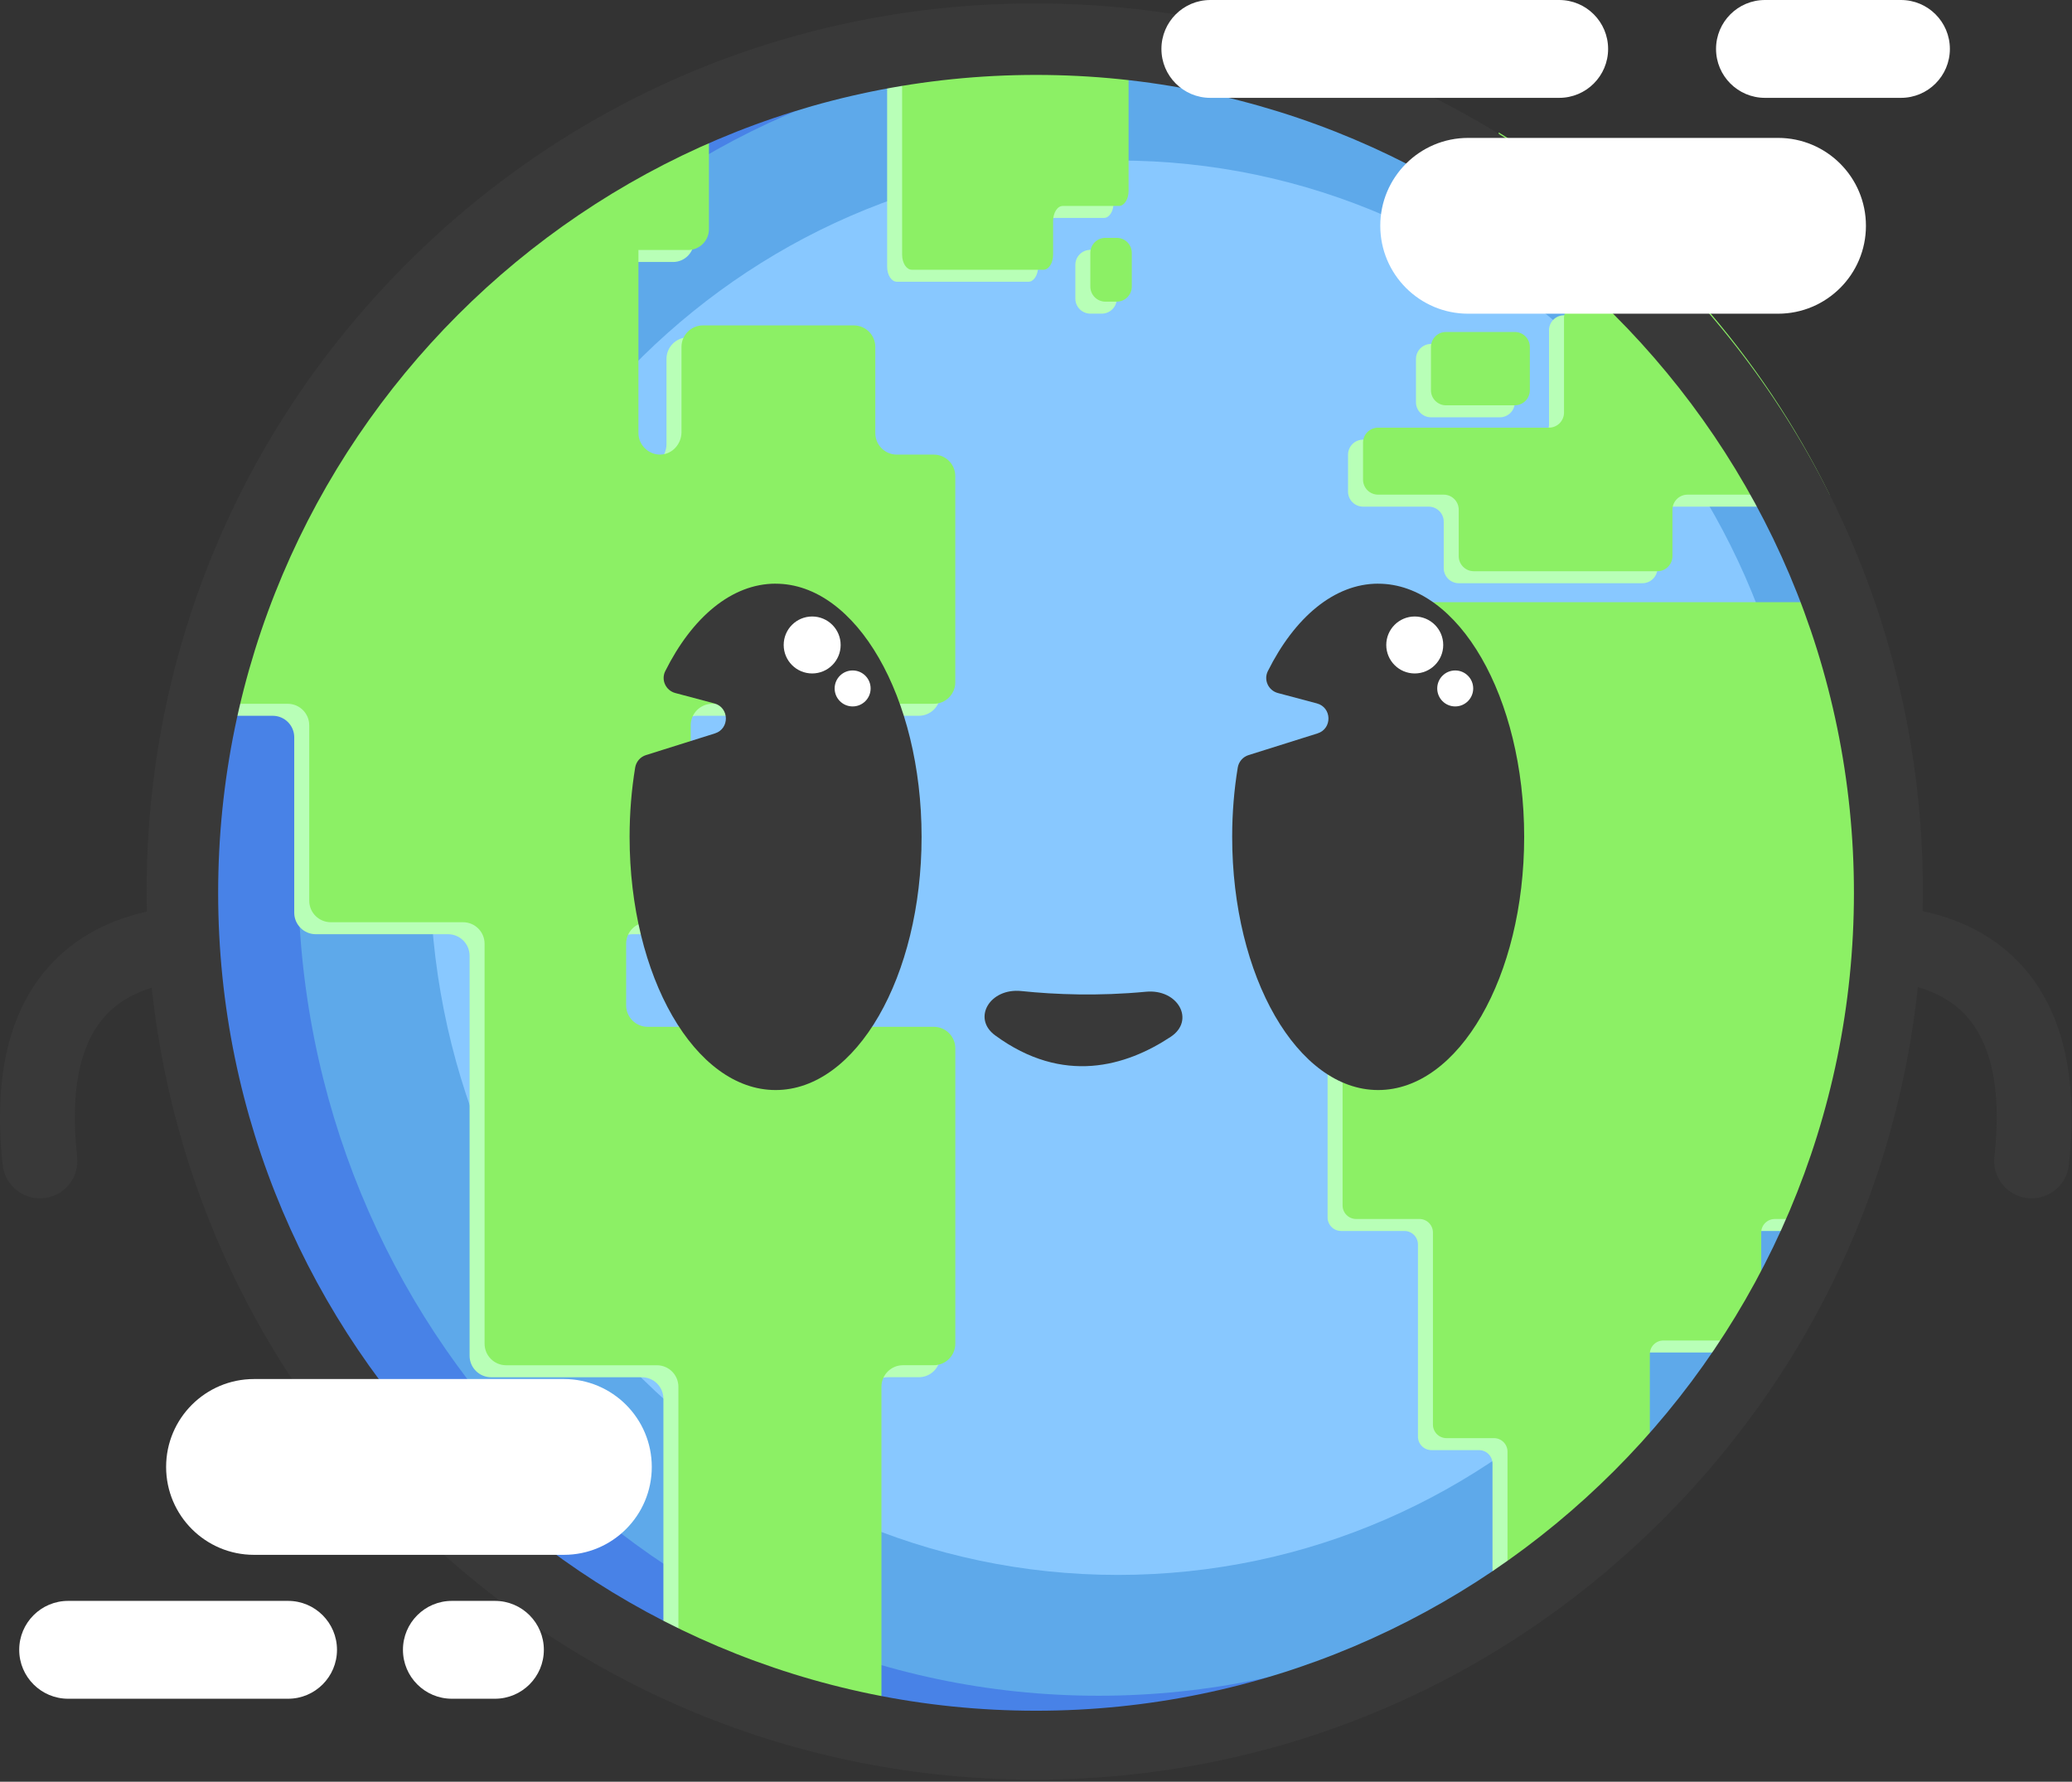 <svg width="685" height="589" viewBox="0 0 685 589" fill="none" xmlns="http://www.w3.org/2000/svg">
<rect x="0" y="0" width="685" height="589" fill="#333333" stroke="none"/>
<path d="M341.346 582.387C500.631 582.387 629.758 453.267 629.758 293.988C629.758 134.71 500.631 5.59 341.346 5.59C182.06 5.59 52.934 134.71 52.934 293.988C52.934 453.267 182.06 582.387 341.346 582.387Z" fill="#4882E7"/>
<path d="M363.149 560.584C509.297 560.584 627.774 438.807 627.774 288.587C627.774 138.367 509.297 16.59 363.149 16.59C217 16.59 98.523 138.367 98.523 288.587C98.523 438.807 217 560.584 363.149 560.584Z" fill="#5EA9EA"/>
<path d="M369.592 520.644C495.214 520.644 597.051 415.972 597.051 286.853C597.051 157.733 495.214 53.061 369.592 53.061C243.97 53.061 142.133 157.733 142.133 286.853C142.133 415.972 243.97 520.644 369.592 520.644Z" fill="#88C8FF"/>
<path d="M512.104 109.185V140.364C512.104 143.109 509.874 145.339 507.129 145.339H450.636C447.89 145.339 445.66 147.569 445.66 150.314V162.514C445.66 165.259 447.89 167.489 450.636 167.489H472.321C475.066 167.489 477.296 169.719 477.296 172.464V187.826C477.296 190.571 479.526 192.801 482.272 192.801H542.977C545.722 192.801 547.952 190.571 547.952 187.826V172.464C547.952 169.719 550.182 167.489 552.928 167.489H599.896C588.607 144.526 574.365 123.268 557.645 104.22H517.069C514.324 104.22 512.094 106.45 512.094 109.195L512.104 109.185Z" fill="#B8FFB7"/>
<path d="M293.584 455.284H303.753C307.687 455.284 310.869 452.092 310.869 448.168V350.528C310.869 346.594 307.677 343.413 303.753 343.413H209.162C205.227 343.413 202.045 340.221 202.045 336.297V315.95C202.045 312.016 205.237 308.834 209.162 308.834H216.278C220.212 308.834 223.394 305.643 223.394 301.719V243.742C223.394 239.807 226.585 236.626 230.51 236.626H303.743C307.677 236.626 310.859 233.435 310.859 229.51V161.365C310.859 157.43 307.668 154.249 303.743 154.249H291.532C287.598 154.249 284.416 151.058 284.416 147.133V118.65C284.416 114.715 281.225 111.534 277.3 111.534H227.457C223.523 111.534 220.341 114.725 220.341 118.65V146.826C220.341 150.721 217.338 154.12 213.443 154.239C209.548 154.358 206.109 151.127 206.109 147.123V86.609H222.522C226.327 86.609 229.42 83.517 229.42 79.711V45.232C229.42 41.426 226.327 38.334 222.522 38.334H207.873C131.935 77.937 75.709 150.334 58.137 236.626H90.159C94.094 236.626 97.275 239.817 97.275 243.742V301.719C97.275 305.653 100.467 308.834 104.392 308.834H148.129C152.064 308.834 155.245 312.026 155.245 315.95V448.178C155.245 452.112 158.437 455.293 162.361 455.293H212.204C216.139 455.293 219.32 458.485 219.32 462.409V555.856C240.441 565.708 262.949 573.061 286.448 577.561V462.399C286.448 458.465 289.639 455.284 293.564 455.284H293.584Z" fill="#B8FFB7"/>
<path d="M296.467 93.14H340.016C341.77 93.14 343.197 90.91 343.197 88.165V77.025C343.197 74.28 344.624 72.05 346.379 72.05H364.972C366.726 72.05 368.153 69.82 368.153 67.075V7.086C359.154 6.234 350.036 5.778 340.809 5.778C324.624 5.778 308.746 7.136 293.285 9.712V88.155C293.285 90.9 294.712 93.13 296.467 93.13V93.14Z" fill="#B8FFB7"/>
<path d="M540.479 451.587C540.479 449.109 542.481 447.107 544.958 447.107H572.818C575.296 447.107 577.298 445.105 577.298 442.628V411.429C577.298 408.951 579.3 406.949 581.778 406.949H606.357C621.115 372.312 629.292 334.225 629.292 294.256C629.292 262.393 624.088 231.72 614.504 203.039H460.556C458.078 203.039 456.076 205.041 456.076 207.518V249.351C456.076 251.829 454.074 253.83 451.596 253.83H434.42C428.454 253.83 423.617 258.667 423.617 264.633V325.187C423.617 331.153 428.454 335.989 434.42 335.989C436.898 335.989 438.9 337.991 438.9 340.469V402.46C438.9 404.938 440.902 406.939 443.38 406.939H464.292C466.77 406.939 468.772 408.941 468.772 411.419V474.906C468.772 477.384 470.774 479.386 473.252 479.386H488.941C491.419 479.386 493.421 481.388 493.421 483.866V527.185C493.421 529.663 495.423 531.665 497.901 531.665H504.452C517.247 522.824 529.299 512.983 540.479 502.24V451.567V451.587Z" fill="#B8FFB7"/>
<path d="M495.462 92.089H546.385C529.694 75.122 510.923 60.187 490.496 47.739V87.124C490.496 89.869 492.726 92.099 495.471 92.099L495.462 92.089Z" fill="#B8FFB7"/>
<path d="M364.239 82.595H360.483C357.735 82.595 355.508 84.822 355.508 87.57V98.71C355.508 101.457 357.735 103.685 360.483 103.685H364.239C366.987 103.685 369.215 101.457 369.215 98.71V87.57C369.215 84.822 366.987 82.595 364.239 82.595Z" fill="#B8FFB7"/>
<path d="M495.829 113.704H473.093C470.345 113.704 468.117 115.932 468.117 118.679V132.98C468.117 135.728 470.345 137.956 473.093 137.956H495.829C498.576 137.956 500.804 135.728 500.804 132.98V118.679C500.804 115.932 498.576 113.704 495.829 113.704Z" fill="#B8FFB7"/>
<path d="M517.061 105.221V136.4C517.061 139.145 514.831 141.375 512.086 141.375H455.593C452.847 141.375 450.617 143.605 450.617 146.35V158.55C450.617 161.295 452.847 163.525 455.593 163.525H477.278C480.023 163.525 482.253 165.755 482.253 168.5V183.862C482.253 186.607 484.483 188.837 487.229 188.837H547.934C550.679 188.837 552.909 186.607 552.909 183.862V168.5C552.909 165.755 555.139 163.525 557.885 163.525H604.853C593.564 140.562 579.322 119.304 562.602 100.256H522.026C519.281 100.256 517.051 102.486 517.051 105.231L517.061 105.221Z" fill="#8CF065"/>
<path d="M298.541 451.319H308.71C312.644 451.319 315.826 448.128 315.826 444.203V346.564C315.826 342.63 312.635 339.448 308.71 339.448H214.119C210.184 339.448 207.002 336.257 207.002 332.333V311.986C207.002 308.052 210.194 304.87 214.119 304.87H221.235C225.169 304.87 228.351 301.679 228.351 297.754V239.777C228.351 235.843 231.542 232.661 235.467 232.661H308.7C312.635 232.661 315.816 229.47 315.816 225.546V157.4C315.816 153.466 312.625 150.285 308.7 150.285H296.489C292.555 150.285 289.373 147.093 289.373 143.169V114.686C289.373 110.751 286.182 107.57 282.257 107.57H232.414C228.48 107.57 225.298 110.761 225.298 114.686V142.861C225.298 146.756 222.295 150.156 218.4 150.275C214.505 150.394 211.066 147.163 211.066 143.159V82.645H227.479C231.285 82.645 234.377 79.552 234.377 75.747V41.268C234.377 37.462 231.285 34.37 227.479 34.37H212.83C136.892 73.973 80.666 146.37 63.094 232.661H95.116C99.051 232.661 102.233 235.853 102.233 239.777V297.754C102.233 301.689 105.424 304.87 109.349 304.87H153.086C157.021 304.87 160.202 308.061 160.202 311.986V444.213C160.202 448.148 163.394 451.329 167.318 451.329H217.161C221.096 451.329 224.277 454.52 224.277 458.445V551.892C245.398 561.743 267.906 569.097 291.405 573.596V458.435C291.405 454.501 294.596 451.319 298.521 451.319H298.541Z" fill="#8CF065"/>
<path d="M301.424 89.176H344.973C346.727 89.176 348.154 86.946 348.154 84.201V73.061C348.154 70.316 349.582 68.086 351.336 68.086H369.929C371.683 68.086 373.11 65.856 373.11 63.111V3.122C364.111 2.269 354.993 1.814 345.766 1.814C329.581 1.814 313.703 3.171 298.242 5.748V84.191C298.242 86.936 299.669 89.166 301.424 89.166V89.176Z" fill="#8CF065"/>
<path d="M545.436 447.623C545.436 445.145 547.438 443.143 549.915 443.143H577.775C580.253 443.143 582.255 441.141 582.255 438.663V407.465C582.255 404.987 584.257 402.985 586.735 402.985H611.314C626.072 368.348 634.249 330.261 634.249 290.292C634.249 258.429 629.045 227.756 619.461 199.074H465.513C463.035 199.074 461.033 201.076 461.033 203.554V245.387C461.033 247.864 459.031 249.866 456.553 249.866H439.377C433.411 249.866 428.574 254.703 428.574 260.669V321.223C428.574 327.189 433.411 332.025 439.377 332.025C441.855 332.025 443.857 334.027 443.857 336.505V398.496C443.857 400.973 445.859 402.975 448.337 402.975H469.249C471.727 402.975 473.729 404.977 473.729 407.455V470.942C473.729 473.42 475.731 475.422 478.209 475.422H493.898C496.376 475.422 498.378 477.424 498.378 479.901V523.221C498.378 525.698 500.38 527.7 502.858 527.7H509.409C522.204 518.86 534.256 509.019 545.436 498.276V447.603V447.623Z" fill="#8CF065"/>
<path d="M500.419 88.125H551.342C534.651 71.158 515.88 56.223 495.453 43.775V83.16C495.453 85.905 497.683 88.135 500.428 88.135L500.419 88.125Z" fill="#8CF065"/>
<path d="M369.196 78.631H365.44C362.692 78.631 360.465 80.858 360.465 83.606V94.745C360.465 97.493 362.692 99.721 365.44 99.721H369.196C371.944 99.721 374.172 97.493 374.172 94.745V83.606C374.172 80.858 371.944 78.631 369.196 78.631Z" fill="#8CF065"/>
<path d="M500.786 109.74H478.05C475.302 109.74 473.074 111.968 473.074 114.715V129.016C473.074 131.764 475.302 133.991 478.05 133.991H500.786C503.533 133.991 505.761 131.764 505.761 129.016V114.715C505.761 111.968 503.533 109.74 500.786 109.74Z" fill="#8CF065"/>
<path d="M549.705 87.124C494.253 31.664 420.514 1.13 342.088 1.13C263.662 1.13 189.923 31.674 134.471 87.124C79.019 142.574 48.473 216.309 48.473 294.732C48.473 373.154 79.019 446.889 134.471 502.339C189.923 557.789 263.662 588.333 342.088 588.333C420.514 588.333 494.253 557.789 549.705 502.339C605.157 446.889 635.703 373.154 635.703 294.732C635.703 216.309 605.157 142.574 549.705 87.124ZM612.908 295.158C612.908 444.253 491.606 565.539 342.514 565.539C193.422 565.539 72.121 444.243 72.121 295.158C72.121 146.072 193.412 24.767 342.514 24.767C491.616 24.767 612.908 146.063 612.908 295.148V295.158Z" fill="#393939"/>
<path d="M337.641 327.625C349.019 328.804 363.202 329.339 378.841 327.853C389.476 326.842 395.224 337.347 387.018 342.768C372.34 352.461 351.507 358.794 328.979 342.263C321.307 336.634 327.234 326.545 337.641 327.625Z" fill="#393939"/>
<path d="M58.009 319.964C57.82 316.456 58.147 312.947 58.019 309.439C57.979 308.289 57.9 307.15 57.781 306C57.503 304.365 57.216 302.73 56.919 301.094C56.849 300.718 56.79 300.341 56.72 299.964C44.212 301.491 31.437 305.653 21.05 314.692C20.535 315.148 20.029 315.603 19.524 316.069C3.775 330.826 -2.479 353.997 0.881 385.067C1.654 392.212 8.305 397.227 15.381 395.959H15.411C21.804 394.799 26.224 388.902 25.51 382.441C22.983 359.557 26.67 343.333 36.512 334.107C36.759 333.869 37.017 333.641 37.275 333.423C42.964 328.448 50.496 325.841 58.445 324.711C58.237 323.195 58.088 321.629 57.989 319.964H58.009Z" fill="#393939"/>
<path d="M626.842 319.964C627.031 316.456 626.704 312.947 626.832 309.439C626.872 308.289 626.951 307.15 627.07 306C627.348 304.365 627.635 302.73 627.933 301.094C628.002 300.718 628.061 300.341 628.131 299.964C640.639 301.491 653.414 305.653 663.801 314.692C664.316 315.148 664.821 315.603 665.327 316.069C681.076 330.826 687.33 353.997 683.97 385.067C683.197 392.212 676.546 397.227 669.47 395.959H669.44C663.047 394.799 658.627 388.902 659.341 382.441C661.868 359.557 658.181 343.333 648.339 334.107C648.092 333.869 647.834 333.641 647.576 333.423C641.887 328.448 634.355 325.841 626.406 324.711C626.614 323.195 626.763 321.629 626.862 319.964H626.842Z" fill="#393939"/>
<path d="M455.622 192.95C441.053 192.95 427.99 204.159 419.15 221.859C417.693 224.763 419.328 228.271 422.47 229.104L435.354 232.533C440.349 233.861 440.508 240.897 435.572 242.453L412.757 249.628C410.884 250.213 409.516 251.819 409.199 253.751C408 261.026 407.355 268.706 407.355 276.655C407.355 322.878 428.972 360.35 455.622 360.35C482.273 360.35 503.889 322.878 503.889 276.655C503.889 230.432 482.273 192.96 455.622 192.96V192.95Z" fill="#393939"/>
<path d="M256.408 192.95C241.838 192.95 228.775 204.159 219.935 221.859C218.478 224.763 220.113 228.271 223.255 229.104L236.139 232.533C241.135 233.861 241.293 240.897 236.357 242.453L213.542 249.628C211.669 250.213 210.301 251.819 209.984 253.751C208.785 261.026 208.141 268.706 208.141 276.655C208.141 322.878 229.757 360.35 256.408 360.35C283.058 360.35 304.674 322.878 304.674 276.655C304.674 230.432 283.058 192.96 256.408 192.96V192.95Z" fill="#393939"/>
<path d="M281.88 233.534C285.164 233.534 287.827 230.871 287.827 227.587C287.827 224.303 285.164 221.641 281.88 221.641C278.596 221.641 275.934 224.303 275.934 227.587C275.934 230.871 278.596 233.534 281.88 233.534Z" fill="white"/>
<path d="M268.501 222.632C273.701 222.632 277.917 218.417 277.917 213.217C277.917 208.017 273.701 203.802 268.501 203.802C263.301 203.802 259.086 208.017 259.086 213.217C259.086 218.417 263.301 222.632 268.501 222.632Z" fill="white"/>
<path d="M481.091 233.534C484.375 233.534 487.038 230.871 487.038 227.587C487.038 224.303 484.375 221.641 481.091 221.641C477.807 221.641 475.145 224.303 475.145 227.587C475.145 230.871 477.807 233.534 481.091 233.534Z" fill="white"/>
<path d="M467.712 222.632C472.912 222.632 477.128 218.417 477.128 213.217C477.128 208.017 472.912 203.802 467.712 203.802C462.512 203.802 458.297 208.017 458.297 213.217C458.297 218.417 462.512 222.632 467.712 222.632Z" fill="white"/>
<path d="M587.816 45.589H485.376C469.327 45.589 456.316 58.599 456.316 74.647C456.316 90.695 469.327 103.705 485.376 103.705H587.816C603.865 103.705 616.876 90.695 616.876 74.647C616.876 58.599 603.865 45.589 587.816 45.589Z" fill="white"/>
<path d="M186.418 455.888H83.977C67.928 455.888 54.918 468.898 54.918 484.946C54.918 500.994 67.928 514.004 83.977 514.004H186.418C202.467 514.004 215.477 500.994 215.477 484.946C215.477 468.898 202.467 455.888 186.418 455.888Z" fill="white"/>
<path d="M95.234 529.227H22.526C13.593 529.227 6.352 536.468 6.352 545.401C6.352 554.333 13.593 561.575 22.526 561.575H95.234C104.167 561.575 111.409 554.333 111.409 545.401C111.409 536.468 104.167 529.227 95.234 529.227Z" fill="white"/>
<path d="M163.622 529.227H149.39C140.457 529.227 133.215 536.468 133.215 545.401C133.215 554.333 140.457 561.575 149.39 561.575H163.622C172.555 561.575 179.797 554.333 179.797 545.401C179.797 536.468 172.555 529.227 163.622 529.227Z" fill="white"/>
<path d="M515.465 0H400.14C391.207 0 383.965 7.241 383.965 16.174C383.965 25.107 391.207 32.348 400.14 32.348H515.465C524.398 32.348 531.64 25.107 531.64 16.174C531.64 7.241 524.398 0 515.465 0Z" fill="white"/>
<path d="M628.452 0H583.495C574.562 0 567.32 7.241 567.32 16.174C567.32 25.107 574.562 32.348 583.495 32.348H628.452C637.385 32.348 644.627 25.107 644.627 16.174C644.627 7.241 637.385 0 628.452 0Z" fill="white"/>
</svg>
